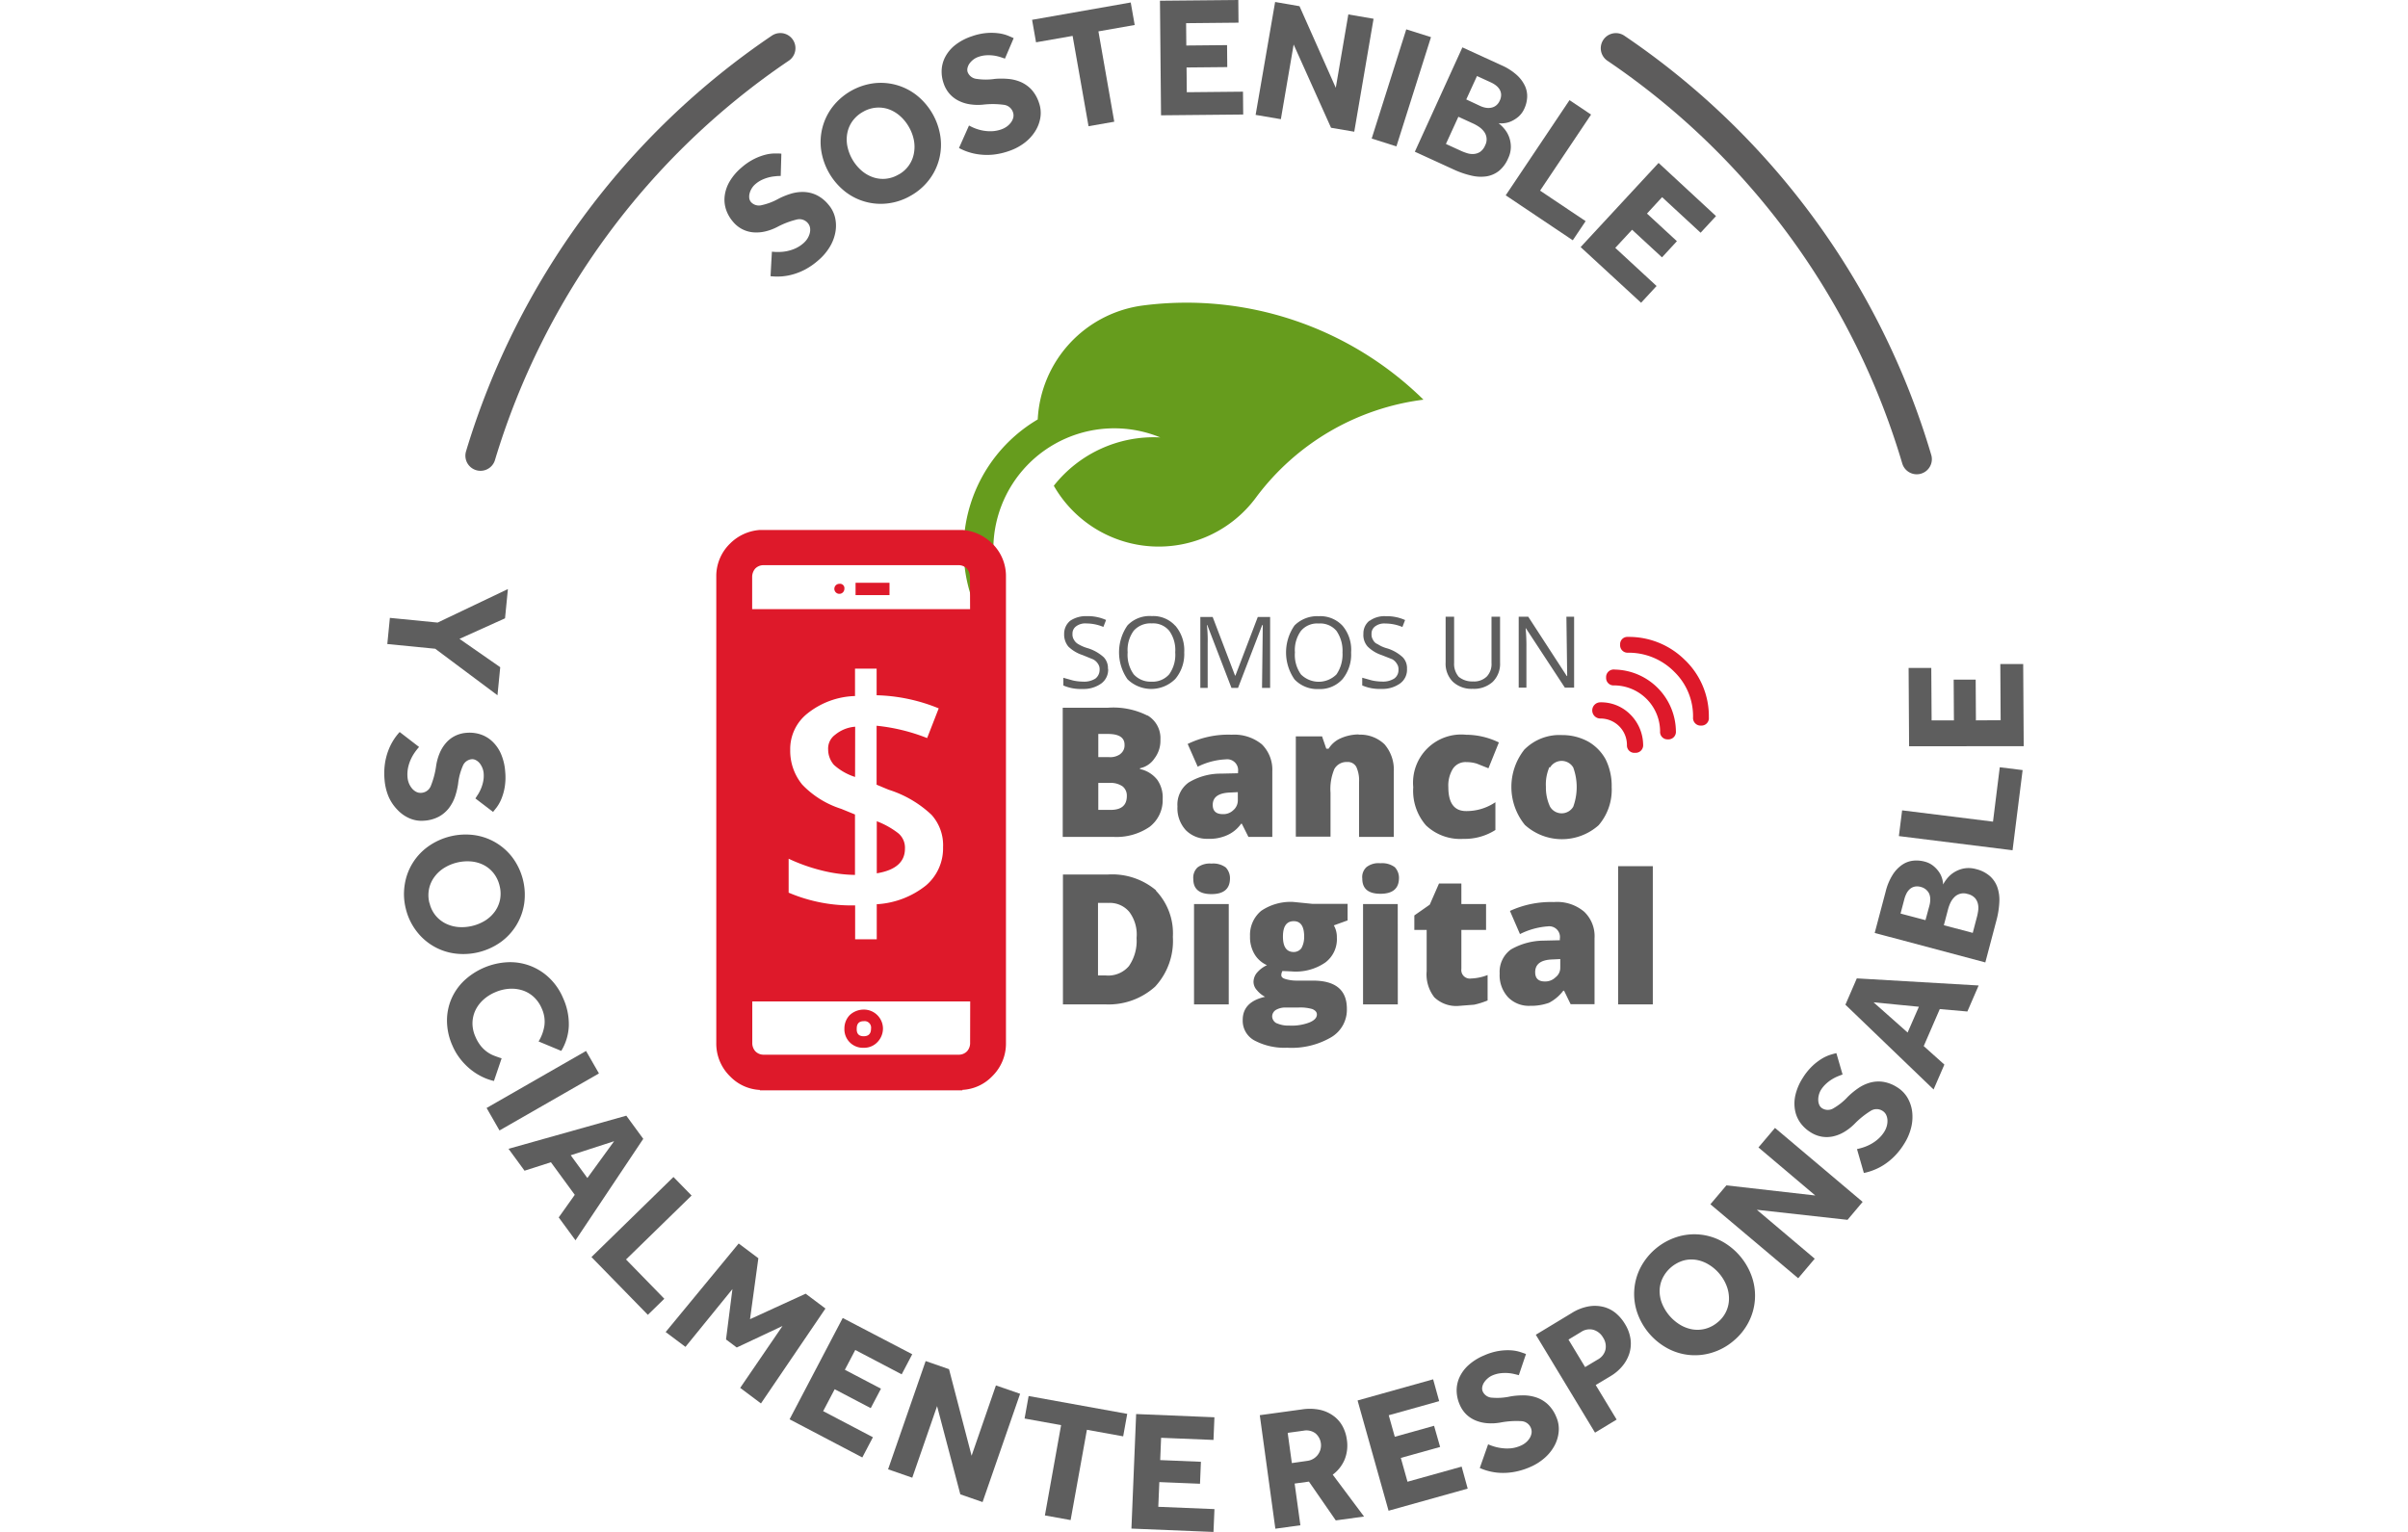 <svg id="Grupo_12" data-name="Grupo 12" xmlns="http://www.w3.org/2000/svg" width="110" height="70" viewBox="0 0 54.24 50.698">
  <path id="Trazado_48" data-name="Trazado 48" d="M44.233,252.966a24.983,24.983,0,0,1,9.92-13.487" transform="translate(-41.05 -237.885)" fill="none" stroke="#5d5c5c" stroke-linecap="round" stroke-miterlimit="10" stroke-width="1"/>
  <path id="Trazado_49" data-name="Trazado 49" d="M65.624,365.96" transform="translate(-55.659 -324.264)" fill="none" stroke="#83ba76" stroke-linecap="round" stroke-linejoin="round" stroke-width="2.69"/>
  <path id="Trazado_50" data-name="Trazado 50" d="M172.662,253.081a24.981,24.981,0,0,0-9.954-13.6" transform="translate(-121.961 -237.885)" fill="none" stroke="#5d5c5c" stroke-linecap="round" stroke-miterlimit="10" stroke-width="1"/>
  <path id="Trazado_51" data-name="Trazado 51" d="M172.6,365.96" transform="translate(-128.72 -324.264)" fill="none" stroke="#83ba76" stroke-linecap="round" stroke-linejoin="round" stroke-width="2.69"/>
  <g id="Grupo_8" data-name="Grupo 8" transform="translate(0 19.495)">
    <path id="Trazado_52" data-name="Trazado 52" d="M36.177,297.05l2.325-1.109-.095.968-1.507.68,1.348.938-.091.928-2.06-1.539-1.585-.156.085-.866Z" transform="translate(-34.412 -295.941)" fill="#5e5e5e"/>
    <path id="Trazado_53" data-name="Trazado 53" d="M35.346,311.35a1.849,1.849,0,0,0-.147.186,1.452,1.452,0,0,0-.131.234,1.313,1.313,0,0,0-.088.275,1.117,1.117,0,0,0-.016.313.691.691,0,0,0,.045.191.636.636,0,0,0,.1.169.44.44,0,0,0,.142.116.315.315,0,0,0,.176.033.36.36,0,0,0,.309-.231,2.829,2.829,0,0,0,.175-.665,1.734,1.734,0,0,1,.114-.412,1.237,1.237,0,0,1,.206-.337.974.974,0,0,1,.294-.233,1,1,0,0,1,.385-.107,1.179,1.179,0,0,1,.455.047,1.043,1.043,0,0,1,.393.227,1.248,1.248,0,0,1,.292.409,1.8,1.8,0,0,1,.145.6,1.992,1.992,0,0,1-.016.515,1.811,1.811,0,0,1-.11.389,1.325,1.325,0,0,1-.148.269c-.054.071-.1.125-.126.162l-.586-.447c.031-.045.063-.1.1-.154a1.339,1.339,0,0,0,.094-.193,1.227,1.227,0,0,0,.067-.231.973.973,0,0,0,.012-.261.59.59,0,0,0-.044-.176.631.631,0,0,0-.089-.152.406.406,0,0,0-.123-.1.25.25,0,0,0-.142-.031.355.355,0,0,0-.295.231,2.011,2.011,0,0,0-.151.577,2.428,2.428,0,0,1-.1.423,1.362,1.362,0,0,1-.2.38,1.061,1.061,0,0,1-.327.284,1.188,1.188,0,0,1-.493.139,1,1,0,0,1-.479-.074,1.2,1.2,0,0,1-.4-.277A1.459,1.459,0,0,1,34.34,313a1.81,1.81,0,0,1-.136-.562,2.3,2.3,0,0,1,.01-.52,2.1,2.1,0,0,1,.107-.432,1.942,1.942,0,0,1,.172-.354,1.825,1.825,0,0,1,.211-.277Z" transform="translate(-34.195 -306.124)" fill="#5e5e5e"/>
    <path id="Trazado_54" data-name="Trazado 54" d="M36.3,324.025a1.979,1.979,0,0,1-.037-.8,1.9,1.9,0,0,1,.775-1.262,2.141,2.141,0,0,1,1.532-.377,1.915,1.915,0,0,1,1.27.758,2.071,2.071,0,0,1,.374,1.519,1.92,1.92,0,0,1-.773,1.262,2.138,2.138,0,0,1-1.531.377,1.907,1.907,0,0,1-1.273-.758A1.977,1.977,0,0,1,36.3,324.025Zm.784-.192a1.008,1.008,0,0,0,.2.413,1.024,1.024,0,0,0,.334.266,1.175,1.175,0,0,0,.421.116,1.477,1.477,0,0,0,.895-.22,1.15,1.15,0,0,0,.316-.3,1.016,1.016,0,0,0,.167-.39,1.04,1.04,0,0,0-.016-.458,1.061,1.061,0,0,0-.2-.417,1,1,0,0,0-.33-.27,1.136,1.136,0,0,0-.417-.116,1.469,1.469,0,0,0-.895.22,1.152,1.152,0,0,0-.319.3,1.008,1.008,0,0,0-.173.393A1.035,1.035,0,0,0,37.08,323.832Z" transform="translate(-35.587 -313.443)" fill="#5e5e5e"/>
    <path id="Trazado_55" data-name="Trazado 55" d="M42.293,338.818a1.774,1.774,0,0,1-.4-.143,2.009,2.009,0,0,1-.383-.247,2.123,2.123,0,0,1-.334-.344,1.976,1.976,0,0,1-.257-.437,2.036,2.036,0,0,1-.179-.784,1.829,1.829,0,0,1,.132-.73,1.856,1.856,0,0,1,.415-.616,2.268,2.268,0,0,1,1.451-.628,1.866,1.866,0,0,1,1.381.514,1.984,1.984,0,0,1,.461.671,2.08,2.08,0,0,1,.19.925,1.731,1.731,0,0,1-.25.824l-.75-.313a1.407,1.407,0,0,0,.192-.523,1.035,1.035,0,0,0-.088-.569,1.1,1.1,0,0,0-.27-.386,1.014,1.014,0,0,0-.375-.215,1.189,1.189,0,0,0-.439-.049,1.4,1.4,0,0,0-.456.114,1.389,1.389,0,0,0-.4.256,1.123,1.123,0,0,0-.258.35,1.018,1.018,0,0,0-.093.413,1.067,1.067,0,0,0,.095.448,1.3,1.3,0,0,0,.18.309,1.082,1.082,0,0,0,.211.2,1.031,1.031,0,0,0,.233.125c.081.031.163.06.245.086Z" transform="translate(-38.665 -322.539)" fill="#5e5e5e"/>
    <path id="Trazado_56" data-name="Trazado 56" d="M48.162,344.154l.427.744-3.29,1.887-.427-.744Z" transform="translate(-41.487 -328.868)" fill="#5e5e5e"/>
    <path id="Trazado_57" data-name="Trazado 57" d="M51.057,350.909l.561.766-2.242,3.358-.555-.757.531-.748-.789-1.078-.873.28-.53-.725Zm-1.288,2.063.885-1.218-1.436.465Z" transform="translate(-43.05 -333.481)" fill="#5e5e5e"/>
    <path id="Trazado_58" data-name="Trazado 58" d="M58.522,357.3l.6.614-2.169,2.116,1.267,1.3-.545.532-1.866-1.912Z" transform="translate(-48.955 -337.843)" fill="#5e5e5e"/>
    <path id="Trazado_59" data-name="Trazado 59" d="M65.972,364.25l.651.488-.276,2.017,1.841-.844.655.491-2.134,3.141-.687-.515,1.4-2.048-1.514.712-.355-.266.212-1.667-1.554,1.912-.655-.491Z" transform="translate(-54.247 -342.592)" fill="#5e5e5e"/>
    <path id="Trazado_60" data-name="Trazado 60" d="M78.234,372.025l2.3,1.2-.349.665-1.536-.806-.344.655,1.194.626-.338.644-1.193-.626-.381.725,1.646.864-.351.669-2.406-1.263Z" transform="translate(-63.067 -347.902)" fill="#5e5e5e"/>
    <path id="Trazado_61" data-name="Trazado 61" d="M88.007,376.523l.773.268.747,2.865.805-2.327.8.277-1.242,3.583-.736-.255-.769-2.92-.821,2.369-.8-.278Z" transform="translate(-70.096 -350.974)" fill="#5e5e5e"/>
    <path id="Trazado_62" data-name="Trazado 62" d="M102.217,381.135l-1.208-.218.134-.745,3.262.59-.134.744-1.2-.217-.539,2.988-.851-.154Z" transform="translate(-79.825 -353.466)" fill="#5e5e5e"/>
    <path id="Trazado_63" data-name="Trazado 63" d="M112.317,382.052l2.59.107-.031.75-1.733-.071-.03.738,1.347.056-.03.727-1.346-.055-.034.818,1.858.076-.032.756-2.715-.111Z" transform="translate(-87.442 -354.75)" fill="#5e5e5e"/>
    <path id="Trazado_64" data-name="Trazado 64" d="M125.551,381.717l1.4-.192a1.659,1.659,0,0,1,.588.014,1.194,1.194,0,0,1,.448.2,1.03,1.03,0,0,1,.3.34,1.286,1.286,0,0,1,.144.445,1.252,1.252,0,0,1-.073.661,1.2,1.2,0,0,1-.394.5L129,385.071l-.935.128-.888-1.284-.473.065.19,1.38-.828.114Zm1.584,1.51a.519.519,0,0,0,.253-.913.505.505,0,0,0-.39-.084l-.524.072.137,1Z" transform="translate(-96.585 -354.377)" fill="#5e5e5e"/>
    <path id="Trazado_65" data-name="Trazado 65" d="M135.754,379.131l2.5-.7.2.722-1.669.467.2.712,1.3-.363.2.7-1.3.363.221.788,1.791-.5.2.728-2.618.732Z" transform="translate(-103.553 -352.278)" fill="#5e5e5e"/>
    <path id="Trazado_66" data-name="Trazado 66" d="M147.135,378.479a1.793,1.793,0,0,0,.223.08,1.513,1.513,0,0,0,.263.05,1.353,1.353,0,0,0,.29,0,1.078,1.078,0,0,0,.3-.084.667.667,0,0,0,.166-.1.612.612,0,0,0,.13-.146.459.459,0,0,0,.065-.171.328.328,0,0,0-.025-.178.36.36,0,0,0-.317-.218,2.816,2.816,0,0,0-.687.046,1.679,1.679,0,0,1-.426.023,1.267,1.267,0,0,1-.385-.087.988.988,0,0,1-.314-.2,1,1,0,0,1-.224-.331,1.181,1.181,0,0,1-.1-.446,1.037,1.037,0,0,1,.089-.445,1.237,1.237,0,0,1,.295-.406,1.8,1.8,0,0,1,.524-.329,1.976,1.976,0,0,1,.493-.149,1.872,1.872,0,0,1,.4-.02,1.3,1.3,0,0,1,.3.055c.084.028.149.05.193.068l-.237.7c-.051-.014-.111-.029-.177-.044a1.323,1.323,0,0,0-.214-.028,1.3,1.3,0,0,0-.24.011.951.951,0,0,0-.251.072.58.58,0,0,0-.153.1.614.614,0,0,0-.116.133.4.4,0,0,0-.059.15.249.249,0,0,0,.016.145.355.355,0,0,0,.312.206,2.011,2.011,0,0,0,.6-.041,2.431,2.431,0,0,1,.434-.036,1.341,1.341,0,0,1,.423.068,1.056,1.056,0,0,1,.374.219,1.179,1.179,0,0,1,.288.423.986.986,0,0,1,.083.478,1.2,1.2,0,0,1-.135.467,1.442,1.442,0,0,1-.325.41,1.775,1.775,0,0,1-.489.308,2.31,2.31,0,0,1-.5.156,2.088,2.088,0,0,1-.443.037,1.87,1.87,0,0,1-.39-.051,1.89,1.89,0,0,1-.33-.111Z" transform="translate(-110.615 -350.175)" fill="#5e5e5e"/>
    <path id="Trazado_67" data-name="Trazado 67" d="M154.353,371.714l1.182-.715a1.579,1.579,0,0,1,.568-.224,1.192,1.192,0,0,1,.492.018A1.044,1.044,0,0,1,157,371a1.39,1.39,0,0,1,.3.354,1.279,1.279,0,0,1,.188.514,1.1,1.1,0,0,1-.044.476,1.237,1.237,0,0,1-.232.413,1.5,1.5,0,0,1-.377.321l-.5.3.692,1.143-.715.433Zm2.056.816a.505.505,0,0,0,.248-.32.526.526,0,0,0-.077-.4.546.546,0,0,0-.323-.26.5.5,0,0,0-.4.068l-.423.256.55.91Z" transform="translate(-116.255 -347.036)" fill="#5e5e5e"/>
    <path id="Trazado_68" data-name="Trazado 68" d="M167.909,366.812a1.986,1.986,0,0,1-.7.387,1.908,1.908,0,0,1-1.475-.135,2.135,2.135,0,0,1-1.017-1.206,1.913,1.913,0,0,1,.117-1.475,2.067,2.067,0,0,1,1.2-1.008,1.908,1.908,0,0,1,1.473.133,2.136,2.136,0,0,1,1.017,1.206,1.909,1.909,0,0,1-.115,1.477A1.979,1.979,0,0,1,167.909,366.812Zm-.521-.617a1,1,0,0,0,.371-.782,1.157,1.157,0,0,0-.082-.429,1.411,1.411,0,0,0-.24-.4,1.4,1.4,0,0,0-.354-.3,1.137,1.137,0,0,0-.406-.152,1.007,1.007,0,0,0-.424.022,1.129,1.129,0,0,0-.689.581,1,1,0,0,0-.1.416,1.129,1.129,0,0,0,.081.427,1.467,1.467,0,0,0,.594.7,1.17,1.17,0,0,0,.408.154,1.017,1.017,0,0,0,.43-.02A1.033,1.033,0,0,0,167.388,366.194Z" transform="translate(-123.27 -341.932)" fill="#5e5e5e"/>
    <path id="Trazado_69" data-name="Trazado 69" d="M172.573,354.712l.529-.626,2.941.335-1.88-1.59.547-.646,2.9,2.448-.5.594-3-.333,1.915,1.619-.547.647Z" transform="translate(-128.699 -334.352)" fill="#5e5e5e"/>
    <path id="Trazado_70" data-name="Trazado 70" d="M183.406,347.543a1.779,1.779,0,0,0,.229-.063,1.413,1.413,0,0,0,.245-.11,1.3,1.3,0,0,0,.235-.169,1.075,1.075,0,0,0,.2-.241.684.684,0,0,0,.077-.18.611.611,0,0,0,.022-.193.446.446,0,0,0-.044-.178.317.317,0,0,0-.122-.132.361.361,0,0,0-.386,0,2.81,2.81,0,0,0-.536.431,1.731,1.731,0,0,1-.336.264,1.244,1.244,0,0,1-.365.149.991.991,0,0,1-.375.013,1,1,0,0,1-.373-.143,1.186,1.186,0,0,1-.338-.308,1.038,1.038,0,0,1-.181-.415,1.235,1.235,0,0,1,.008-.5,1.783,1.783,0,0,1,.24-.57,2.014,2.014,0,0,1,.319-.4,1.889,1.889,0,0,1,.32-.247,1.317,1.317,0,0,1,.279-.128c.085-.026.152-.044.2-.055l.205.707c-.051.018-.108.04-.171.066a1.357,1.357,0,0,0-.191.1,1.258,1.258,0,0,0-.19.147.952.952,0,0,0-.165.2.618.618,0,0,0-.069.168.591.591,0,0,0-.018.176.4.4,0,0,0,.037.157.248.248,0,0,0,.1.109.354.354,0,0,0,.374-.01,1.976,1.976,0,0,0,.465-.374,2.564,2.564,0,0,1,.335-.278,1.346,1.346,0,0,1,.385-.187,1.063,1.063,0,0,1,.432-.034,1.184,1.184,0,0,1,.479.181,1.007,1.007,0,0,1,.342.344,1.2,1.2,0,0,1,.157.461,1.468,1.468,0,0,1-.031.522,1.8,1.8,0,0,1-.225.533,2.291,2.291,0,0,1-.317.412,2.1,2.1,0,0,1-.342.284,1.861,1.861,0,0,1-.349.182,1.8,1.8,0,0,1-.334.1Z" transform="translate(-134.682 -329.01)" fill="#5e5e5e"/>
    <path id="Trazado_71" data-name="Trazado 71" d="M186.661,337.448l.377-.871,4.031.235-.373.861-.913-.08-.531,1.225.683.612-.357.824Zm2.431.068-1.5-.147,1.127,1Z" transform="translate(-138.32 -323.693)" fill="#5e5e5e"/>
    <path id="Trazado_72" data-name="Trazado 72" d="M189.717,326.671l.364-1.374a1.885,1.885,0,0,1,.233-.556,1.129,1.129,0,0,1,.314-.328.8.8,0,0,1,.362-.134,1.039,1.039,0,0,1,.377.03.748.748,0,0,1,.294.146.974.974,0,0,1,.191.209.754.754,0,0,1,.1.222.706.706,0,0,1,.028.181,1.309,1.309,0,0,1,.14-.207.917.917,0,0,1,.23-.2.951.951,0,0,1,.321-.124.9.9,0,0,1,.4.022,1.088,1.088,0,0,1,.456.23.9.9,0,0,1,.249.372,1.3,1.3,0,0,1,.064.5,2.872,2.872,0,0,1-.1.612l-.363,1.374Zm1.811-.908a.8.8,0,0,0,.027-.19.511.511,0,0,0-.026-.178.371.371,0,0,0-.1-.146.411.411,0,0,0-.183-.1.425.425,0,0,0-.212-.01.361.361,0,0,0-.157.082.493.493,0,0,0-.109.145.935.935,0,0,0-.067.174l-.129.489.825.218Zm1.575.364a1.7,1.7,0,0,0,.038-.2.6.6,0,0,0-.009-.22.449.449,0,0,0-.1-.195.471.471,0,0,0-.242-.131.425.425,0,0,0-.444.112.659.659,0,0,0-.126.184,1.233,1.233,0,0,0-.073.2l-.142.538.956.253Z" transform="translate(-140.407 -315.29)" fill="#5e5e5e"/>
    <path id="Trazado_73" data-name="Trazado 73" d="M192.239,316.82l.107-.852,3.007.374.224-1.8.756.094L196,317.289Z" transform="translate(-142.129 -308.645)" fill="#5e5e5e"/>
    <path id="Trazado_74" data-name="Trazado 74" d="M193.272,306.45l-.016-2.592.75,0,.011,1.734.738,0-.008-1.348.728,0,.008,1.348.818-.005-.011-1.859.757,0,.017,2.718Z" transform="translate(-142.824 -301.247)" fill="#5e5e5e"/>
  </g>
  <g id="Grupo_9" data-name="Grupo 9" transform="translate(11.255)">
    <path id="Trazado_75" data-name="Trazado 75" d="M71.263,253.731a1.856,1.856,0,0,0,.237.01,1.384,1.384,0,0,0,.266-.029,1.325,1.325,0,0,0,.275-.089,1.073,1.073,0,0,0,.263-.17.7.7,0,0,0,.129-.146.635.635,0,0,0,.08-.177.444.444,0,0,0,.013-.183.321.321,0,0,0-.076-.164.361.361,0,0,0-.368-.115,2.786,2.786,0,0,0-.643.246,1.709,1.709,0,0,1-.4.148,1.261,1.261,0,0,1-.393.029.972.972,0,0,1-.672-.354,1.185,1.185,0,0,1-.228-.4,1.036,1.036,0,0,1-.045-.451,1.241,1.241,0,0,1,.162-.475,1.8,1.8,0,0,1,.4-.468,1.953,1.953,0,0,1,.427-.287,1.871,1.871,0,0,1,.38-.139,1.3,1.3,0,0,1,.306-.036c.088,0,.157,0,.2.008l-.021.737c-.054,0-.114,0-.182.01a1.288,1.288,0,0,0-.438.117.931.931,0,0,0-.219.143.564.564,0,0,0-.118.138.6.6,0,0,0-.071.162.41.41,0,0,0-.013.16.253.253,0,0,0,.058.134.356.356,0,0,0,.359.1,2.022,2.022,0,0,0,.557-.214,2.476,2.476,0,0,1,.4-.162,1.335,1.335,0,0,1,.424-.059,1.074,1.074,0,0,1,.422.1,1.187,1.187,0,0,1,.4.32,1,1,0,0,1,.22.432,1.191,1.191,0,0,1,.008.487,1.44,1.44,0,0,1-.189.487,1.8,1.8,0,0,1-.377.438,2.318,2.318,0,0,1-.429.3,2.108,2.108,0,0,1-.412.165,1.9,1.9,0,0,1-.737.058Z" transform="translate(-69.694 -245.402)" fill="#5e5e5e"/>
    <path id="Trazado_76" data-name="Trazado 76" d="M82.7,246.836a1.977,1.977,0,0,1-.755.254,1.911,1.911,0,0,1-1.426-.4,2.149,2.149,0,0,1-.782-1.37,1.914,1.914,0,0,1,.382-1.43,2.065,2.065,0,0,1,1.358-.775,1.92,1.92,0,0,1,1.425.4,2.146,2.146,0,0,1,.782,1.37,1.906,1.906,0,0,1-.381,1.432A1.977,1.977,0,0,1,82.7,246.836Zm-.4-.7a1,1,0,0,0,.506-.7,1.184,1.184,0,0,0,0-.437,1.414,1.414,0,0,0-.164-.436,1.4,1.4,0,0,0-.293-.364,1.145,1.145,0,0,0-.372-.223,1.012,1.012,0,0,0-.421-.054,1.041,1.041,0,0,0-.437.14,1.065,1.065,0,0,0-.346.306,1,1,0,0,0-.169.391,1.132,1.132,0,0,0,0,.434,1.463,1.463,0,0,0,.456.8,1.147,1.147,0,0,0,.374.225,1,1,0,0,0,.426.058A1.022,1.022,0,0,0,82.3,246.134Z" transform="translate(-76.539 -240.359)" fill="#5e5e5e"/>
    <path id="Trazado_77" data-name="Trazado 77" d="M93.264,240.938a1.838,1.838,0,0,0,.217.1,1.476,1.476,0,0,0,.259.07,1.344,1.344,0,0,0,.289.018,1.067,1.067,0,0,0,.307-.061.71.71,0,0,0,.174-.089.646.646,0,0,0,.14-.136.447.447,0,0,0,.079-.165.317.317,0,0,0-.011-.179.361.361,0,0,0-.3-.243,2.765,2.765,0,0,0-.688-.006,1.706,1.706,0,0,1-.427-.01,1.235,1.235,0,0,1-.377-.116.99.99,0,0,1-.3-.227,1,1,0,0,1-.2-.348,1.176,1.176,0,0,1-.066-.452,1.042,1.042,0,0,1,.123-.436,1.237,1.237,0,0,1,.324-.383,1.809,1.809,0,0,1,.547-.289,1.972,1.972,0,0,1,.5-.11,1.86,1.86,0,0,1,.4.011,1.275,1.275,0,0,1,.3.078c.082.034.145.061.188.082l-.289.677c-.051-.018-.109-.038-.173-.058a1.347,1.347,0,0,0-.211-.045,1.3,1.3,0,0,0-.24-.007.923.923,0,0,0-.255.053.58.58,0,0,0-.161.085.628.628,0,0,0-.125.124.409.409,0,0,0-.07.145.251.251,0,0,0,0,.145.356.356,0,0,0,.3.229,2.011,2.011,0,0,0,.6,0,2.524,2.524,0,0,1,.435,0,1.345,1.345,0,0,1,.416.1,1.085,1.085,0,0,1,.356.247,1.207,1.207,0,0,1,.255.445,1,1,0,0,1,.046.483,1.19,1.19,0,0,1-.171.456,1.457,1.457,0,0,1-.354.385,1.807,1.807,0,0,1-.511.27,2.308,2.308,0,0,1-.507.118,2.066,2.066,0,0,1-.444,0,1.871,1.871,0,0,1-.386-.081,1.823,1.823,0,0,1-.32-.136Z" transform="translate(-85.174 -236.784)" fill="#5e5e5e"/>
    <path id="Trazado_78" data-name="Trazado 78" d="M103.135,235.819l-1.21.212-.131-.744,3.264-.574.131.745-1.2.211.524,2.99-.851.149Z" transform="translate(-91.617 -234.631)" fill="#5e5e5e"/>
    <path id="Trazado_79" data-name="Trazado 79" d="M115.135,234.477l2.592-.024.007.75L116,235.22l.007.739,1.348-.013.007.727-1.347.013.008.819,1.859-.018.007.756-2.718.026Z" transform="translate(-100.727 -234.453)" fill="#5e5e5e"/>
    <path id="Trazado_80" data-name="Trazado 80" d="M125.778,234.662l.807.139,1.2,2.7.415-2.427.835.143-.639,3.738-.768-.131-1.237-2.755-.423,2.471-.835-.142Z" transform="translate(-107.56 -234.596)" fill="#5e5e5e"/>
    <path id="Trazado_81" data-name="Trazado 81" d="M138.373,237.516l.818.258-1.144,3.616-.818-.26Z" transform="translate(-115.816 -236.545)" fill="#5e5e5e"/>
    <path id="Trazado_82" data-name="Trazado 82" d="M143.292,239.4l1.293.592a1.871,1.871,0,0,1,.508.324,1.132,1.132,0,0,1,.271.365.8.8,0,0,1,.07.379,1.015,1.015,0,0,1-.093.367.759.759,0,0,1-.193.265,1,1,0,0,1-.239.153.766.766,0,0,1-.236.064.681.681,0,0,1-.184,0,1.3,1.3,0,0,1,.18.174.92.92,0,0,1,.159.26.952.952,0,0,1,.067.337.884.884,0,0,1-.09.394,1.084,1.084,0,0,1-.3.411.9.9,0,0,1-.408.182,1.316,1.316,0,0,1-.5-.022,2.928,2.928,0,0,1-.586-.2l-1.292-.592Zm-.039,3.428a1.587,1.587,0,0,0,.192.072.586.586,0,0,0,.218.028.448.448,0,0,0,.209-.066.479.479,0,0,0,.171-.216.426.426,0,0,0-.035-.457.685.685,0,0,0-.16-.155,1.351,1.351,0,0,0-.183-.106l-.506-.232-.412.9Zm.626-1.49a.741.741,0,0,0,.183.059.49.49,0,0,0,.179,0,.383.383,0,0,0,.161-.07.419.419,0,0,0,.126-.165.426.426,0,0,0,.045-.208.365.365,0,0,0-.054-.168.505.505,0,0,0-.124-.132.891.891,0,0,0-.16-.095l-.46-.211-.355.775Z" transform="translate(-118.878 -237.832)" fill="#5e5e5e"/>
    <path id="Trazado_83" data-name="Trazado 83" d="M153.326,244.906l.713.478-1.687,2.517,1.507,1.01-.425.633-2.219-1.488Z" transform="translate(-125.368 -241.592)" fill="#5e5e5e"/>
    <path id="Trazado_84" data-name="Trazado 84" d="M161.626,251.46l1.9,1.759-.51.551-1.274-1.177-.5.543.99.914-.493.535-.99-.914-.556.6,1.366,1.262-.512.555-2-1.843Z" transform="translate(-130.721 -246.068)" fill="#5e5e5e"/>
  </g>
  <g id="Grupo_10" data-name="Grupo 10" transform="translate(19.165 10.009)">
    <path id="Trazado_85" data-name="Trazado 85" d="M97.094,269.894a4.987,4.987,0,0,0-2.013,6.342.491.491,0,0,0,.9-.4,4,4,0,0,1,5.167-5.347,4.211,4.211,0,0,0-3.522,1.6,4,4,0,0,0,6.687.392,8.181,8.181,0,0,1,5.543-3.241,11.187,11.187,0,0,0-9.267-3.119A4.006,4.006,0,0,0,97.094,269.894Z" transform="translate(-94.64 -266.022)" fill="#669c1d"/>
  </g>
  <g id="Grupo_11" data-name="Grupo 11" transform="translate(10.985 17.539)">
    <path id="Trazado_86" data-name="Trazado 86" d="M160.539,307.761a.268.268,0,0,0,0,.536.875.875,0,0,1,.88.88.245.245,0,0,0,.268.255.25.25,0,0,0,.268-.271,1.438,1.438,0,0,0-.42-.993,1.361,1.361,0,0,0-1-.407" transform="translate(-131.291 -302.057)" fill="#de192a"/>
    <path id="Trazado_87" data-name="Trazado 87" d="M165.3,301.7a2.626,2.626,0,0,0-1.9-.777.239.239,0,0,0-.255.255.246.246,0,0,0,.255.268,2.118,2.118,0,0,1,1.531.626,2.05,2.05,0,0,1,.626,1.518.251.251,0,0,0,.268.268.245.245,0,0,0,.255-.268,2.583,2.583,0,0,0-.778-1.89" transform="translate(-133.242 -297.384)" fill="#de192a"/>
    <path id="Trazado_88" data-name="Trazado 88" d="M161.975,304.34a.251.251,0,0,0-.283.268.246.246,0,0,0,.268.256,1.528,1.528,0,0,1,1.518,1.518.245.245,0,0,0,.255.268.249.249,0,0,0,.268-.268,2.067,2.067,0,0,0-2.027-2.042" transform="translate(-132.253 -299.72)" fill="#de192a"/>
    <path id="Trazado_89" data-name="Trazado 89" d="M86.517,321.1a.624.624,0,0,0-.217-.51,2.746,2.746,0,0,0-.715-.4v1.723q.932-.153.932-.817" transform="translate(-80.276 -310.55)" fill="#de192a"/>
    <path id="Trazado_90" data-name="Trazado 90" d="M82.842,341.1a.605.605,0,0,0,.447-.179.654.654,0,0,0,.192-.459.632.632,0,0,0-.638-.626.68.68,0,0,0-.459.179.634.634,0,0,0-.179.447.612.612,0,0,0,.638.638m0-.88a.214.214,0,0,1,.243.243q0,.255-.243.255t-.23-.255q0-.243.23-.243" transform="translate(-77.967 -323.963)" fill="#de192a"/>
    <path id="Trazado_91" data-name="Trazado 91" d="M81.407,310.3a1.181,1.181,0,0,0-.664.268.561.561,0,0,0-.23.485.778.778,0,0,0,.191.51,1.9,1.9,0,0,0,.7.4Z" transform="translate(-76.813 -303.789)" fill="#de192a"/>
    <path id="Trazado_92" data-name="Trazado 92" d="M77.966,290.217a1.545,1.545,0,0,0-.983-.447h-6.7a1.545,1.545,0,0,0-.983.447,1.5,1.5,0,0,0-.459,1.1v15.428a1.512,1.512,0,0,0,.459,1.11,1.469,1.469,0,0,0,.983.447v.013h6.7V308.3a1.469,1.469,0,0,0,.983-.447,1.512,1.512,0,0,0,.459-1.11V291.314a1.5,1.5,0,0,0-.459-1.1m-.727,16.526a.407.407,0,0,1-.1.281.379.379,0,0,1-.268.115H70.4a.378.378,0,0,1-.268-.115.407.407,0,0,1-.1-.281v-1.366h7.21ZM72.976,299a3.072,3.072,0,0,1-1.289-.8,1.76,1.76,0,0,1-.4-1.148,1.5,1.5,0,0,1,.574-1.212,2.641,2.641,0,0,1,1.57-.574v-.906h.715v.88a5.789,5.789,0,0,1,2.054.434l-.383.983a6.244,6.244,0,0,0-1.672-.408v1.952l.4.166a3.671,3.671,0,0,1,1.416.829,1.5,1.5,0,0,1,.383,1.072,1.615,1.615,0,0,1-.561,1.263,2.867,2.867,0,0,1-1.633.625v1.161h-.715v-1.123a5.28,5.28,0,0,1-2.2-.421v-1.123a5.846,5.846,0,0,0,1.072.383,4.773,4.773,0,0,0,1.123.153v-2Zm4.262-6.61h-7.21v-1.072a.423.423,0,0,1,.1-.268.38.38,0,0,1,.268-.115h6.47a.382.382,0,0,1,.268.115.423.423,0,0,1,.1.268Z" transform="translate(-68.842 -289.77)" fill="#de192a"/>
    <rect id="Rectángulo_2" data-name="Rectángulo 2" width="1.123" height="0.408" transform="translate(4.607 1.748)" fill="#de192a"/>
    <path id="Trazado_93" data-name="Trazado 93" d="M81.324,295.4a.166.166,0,1,0,.166.166.146.146,0,0,0-.166-.166" transform="translate(-77.253 -293.618)" fill="#de192a"/>
    <path id="Trazado_94" data-name="Trazado 94" d="M122.609,309.414a1.117,1.117,0,0,0-.344-.881,1.387,1.387,0,0,0-1-.319,3.237,3.237,0,0,0-1.455.294l.332.766a2.435,2.435,0,0,1,.919-.255.355.355,0,0,1,.4.408v.051l-.549.013a2.2,2.2,0,0,0-1.072.294.914.914,0,0,0-.37.791,1.071,1.071,0,0,0,.281.791.958.958,0,0,0,.727.281,1.749,1.749,0,0,0,.625-.1,1.406,1.406,0,0,0,.472-.4h.026l.217.447h.791v-2.182m-1.135.957a.39.39,0,0,1-.153.332.484.484,0,0,1-.357.14q-.319,0-.319-.307,0-.4.562-.421l.268-.013v.268m3.062-3.343h-1.148V311.6h1.148Zm-16.436.8a2.253,2.253,0,0,0-1.6-.523h-1.48V311.6h1.391a2.3,2.3,0,0,0,1.659-.587,2.226,2.226,0,0,0,.587-1.646,2.043,2.043,0,0,0-.562-1.531m-1.582.408a.837.837,0,0,1,.7.293,1.246,1.246,0,0,1,.243.868,1.464,1.464,0,0,1-.255.931.9.9,0,0,1-.766.307h-.255v-2.4h.332m3.994.038h-1.149V311.6h1.149Zm-.574-1.34a.674.674,0,0,0-.459.127.468.468,0,0,0-.14.383q0,.5.6.5t.613-.5a.518.518,0,0,0-.14-.383.7.7,0,0,0-.472-.127m6.163,1.34h-1.148V311.6H116.1Zm.549.383v.472h.408V310.5a1.23,1.23,0,0,0,.255.868,1.049,1.049,0,0,0,.829.281l.485-.038a2.59,2.59,0,0,0,.447-.14v-.842a1.661,1.661,0,0,1-.549.115.282.282,0,0,1-.319-.319v-1.289h.817v-.855h-.817V307.6h-.74l-.306.7-.51.357m-2.208.166v-.549h-1.161l-.638-.064a1.737,1.737,0,0,0-1.059.294,1.035,1.035,0,0,0-.37.842,1.1,1.1,0,0,0,.153.6.907.907,0,0,0,.408.357.953.953,0,0,0-.357.281.5.5,0,0,0-.089.268.411.411,0,0,0,.115.281.852.852,0,0,0,.268.217q-.74.166-.74.766a.741.741,0,0,0,.383.676,2.112,2.112,0,0,0,1.085.243,2.59,2.59,0,0,0,1.455-.344,1.056,1.056,0,0,0,.523-.945q0-.932-1.123-.932h-.549a1.3,1.3,0,0,1-.357-.051q-.14-.039-.14-.127a.269.269,0,0,1,.038-.14l.294.013a1.723,1.723,0,0,0,1.123-.294.963.963,0,0,0,.383-.829.781.781,0,0,0-.1-.4l.459-.166m-1.442.536a.749.749,0,0,1-.089.383.314.314,0,0,1-.255.128q-.357,0-.357-.51t.357-.51q.345,0,.345.51m-.906,2.871a.263.263,0,0,1-.153-.23.26.26,0,0,1,.128-.217.629.629,0,0,1,.306-.077h.446a1.42,1.42,0,0,1,.447.051q.153.064.153.179,0,.165-.255.268a1.643,1.643,0,0,1-.664.1.921.921,0,0,1-.408-.077m3.9-5.168a.7.7,0,0,0-.472-.127.646.646,0,0,0-.459.127.446.446,0,0,0-.14.383q0,.5.6.5t.613-.5a.518.518,0,0,0-.14-.383m-1.187-4.39a1.491,1.491,0,0,0-.6.127.881.881,0,0,0-.4.345h-.077l-.14-.408h-.868v3.318h1.148V304.6a1.7,1.7,0,0,1,.128-.791.461.461,0,0,1,.421-.23.319.319,0,0,1,.306.166,1.081,1.081,0,0,1,.089.5v1.812h1.149V303.9a1.284,1.284,0,0,0-.306-.906,1.155,1.155,0,0,0-.855-.319m-4.4.817a.361.361,0,0,1,.408.408v.051l-.562.013a2.036,2.036,0,0,0-1.072.294.894.894,0,0,0-.37.791,1.07,1.07,0,0,0,.281.791.984.984,0,0,0,.727.281,1.412,1.412,0,0,0,.625-.115,1.117,1.117,0,0,0,.472-.383h.025l.217.434h.791v-2.169a1.182,1.182,0,0,0-.345-.893,1.442,1.442,0,0,0-1-.319,3.071,3.071,0,0,0-1.455.306l.332.753a2.307,2.307,0,0,1,.919-.243m.408,1.085v.255a.426.426,0,0,1-.153.345.467.467,0,0,1-.345.127q-.332,0-.332-.306,0-.383.562-.408l.268-.013m-3-2.539a2.5,2.5,0,0,0-1.3-.255h-1.493v4.275H106.7a1.943,1.943,0,0,0,1.187-.332,1.114,1.114,0,0,0,.434-.919,1.017,1.017,0,0,0-.178-.638.989.989,0,0,0-.574-.357v-.026a.765.765,0,0,0,.485-.332.957.957,0,0,0,.192-.613.871.871,0,0,0-.421-.8m-.906,1.276a.572.572,0,0,1-.383.1h-.345v-.766h.319q.549,0,.549.357a.354.354,0,0,1-.14.306m-.345.957a.688.688,0,0,1,.421.115.39.39,0,0,1,.14.319q0,.459-.536.459h-.408v-.893h.383m-.064-3.777a.518.518,0,0,0-.14-.383,1.413,1.413,0,0,0-.51-.293,1.308,1.308,0,0,1-.332-.14.365.365,0,0,1-.14-.14.326.326,0,0,1-.051-.2.293.293,0,0,1,.128-.255.5.5,0,0,1,.332-.089,1.471,1.471,0,0,1,.562.115l.089-.23a1.474,1.474,0,0,0-.638-.127.929.929,0,0,0-.549.153.556.556,0,0,0-.2.434.628.628,0,0,0,.14.421,1.222,1.222,0,0,0,.472.281l.344.14a.413.413,0,0,1,.166.153.3.3,0,0,1,.051.191.363.363,0,0,1-.14.294.69.69,0,0,1-.408.1,1.6,1.6,0,0,1-.332-.038l-.319-.089v.255a1.447,1.447,0,0,0,.638.115,1,1,0,0,0,.613-.179.56.56,0,0,0,.23-.485m2.22-1.429a.982.982,0,0,0-.778-.319,1.011,1.011,0,0,0-.8.306,1.56,1.56,0,0,0,0,1.786,1.124,1.124,0,0,0,1.582-.013,1.28,1.28,0,0,0,.294-.88,1.251,1.251,0,0,0-.294-.88m-.778-.077a.687.687,0,0,1,.574.243,1.085,1.085,0,0,1,.2.715,1.108,1.108,0,0,1-.2.727.724.724,0,0,1-.587.243.748.748,0,0,1-.587-.243,1.108,1.108,0,0,1-.2-.727,1.085,1.085,0,0,1,.2-.715.74.74,0,0,1,.6-.243m7.2-.089a.532.532,0,0,0-.2.434.572.572,0,0,0,.14.421,1.181,1.181,0,0,0,.459.281l.357.14a.417.417,0,0,1,.153.153.3.3,0,0,1,.051.191.34.34,0,0,1-.14.294.69.69,0,0,1-.408.1,1.6,1.6,0,0,1-.332-.038l-.319-.089v.255a1.448,1.448,0,0,0,.638.115,1,1,0,0,0,.613-.179.56.56,0,0,0,.23-.485.518.518,0,0,0-.14-.383,1.36,1.36,0,0,0-.51-.293,1.059,1.059,0,0,1-.319-.14.278.278,0,0,1-.153-.14.328.328,0,0,1-.051-.2.293.293,0,0,1,.127-.255.5.5,0,0,1,.332-.089,1.472,1.472,0,0,1,.562.115l.089-.23a1.472,1.472,0,0,0-.638-.127.839.839,0,0,0-.536.153m-1.684-.153a1.062,1.062,0,0,0-.8.306,1.562,1.562,0,0,0,0,1.786,1.039,1.039,0,0,0,.8.319,1,1,0,0,0,.791-.332,1.288,1.288,0,0,0,.281-.88,1.23,1.23,0,0,0-.281-.88,1,1,0,0,0-.791-.319m0,.242a.7.7,0,0,1,.587.243,1.151,1.151,0,0,1,.2.715,1.173,1.173,0,0,1-.2.727.832.832,0,0,1-1.174,0,1.106,1.106,0,0,1-.2-.727,1.084,1.084,0,0,1,.2-.715.7.7,0,0,1,.587-.243m-1.863.051h.013l-.025,2.08h.268v-2.348h-.408l-.74,1.94h-.013l-.74-1.94h-.408v2.348h.243v-1.493a4.469,4.469,0,0,0-.026-.587h.013l.8,2.08h.217l.8-2.08m8.69,4.1a1.993,1.993,0,0,0,0,2.514,1.827,1.827,0,0,0,2.438.013,1.8,1.8,0,0,0,.434-1.263,1.976,1.976,0,0,0-.2-.919,1.52,1.52,0,0,0-.574-.587,1.776,1.776,0,0,0-.868-.217,1.629,1.629,0,0,0-1.225.459m.829.613a.446.446,0,0,1,.766,0,1.9,1.9,0,0,1,0,1.3.446.446,0,0,1-.766,0A1.489,1.489,0,0,1,121,304.4a1.438,1.438,0,0,1,.115-.651m-2.756-.166a1.145,1.145,0,0,1,.357.051l.383.153.345-.855a2.5,2.5,0,0,0-1.085-.255,1.594,1.594,0,0,0-1.748,1.736,1.743,1.743,0,0,0,.421,1.263,1.647,1.647,0,0,0,1.238.447,1.885,1.885,0,0,0,1.059-.294v-.919a1.7,1.7,0,0,1-.97.293q-.587,0-.587-.791a1.051,1.051,0,0,1,.153-.613.5.5,0,0,1,.434-.217m1.123-4.811H119.2V300.3a.6.6,0,0,1-.153.447.6.6,0,0,1-.459.166.7.7,0,0,1-.472-.153.652.652,0,0,1-.153-.459v-1.531h-.281v1.519a.845.845,0,0,0,.23.625.9.9,0,0,0,.664.243.925.925,0,0,0,.664-.23.836.836,0,0,0,.243-.638v-1.519m.842.383h.013l1.289,1.965h.306v-2.348h-.255l.026,1.965h-.013l-1.276-1.965H120.1v2.348h.255v-1.327a6.088,6.088,0,0,0-.026-.638" transform="translate(-93.553 -295.9)" fill="#5e5e5e"/>
  </g>
</svg>
